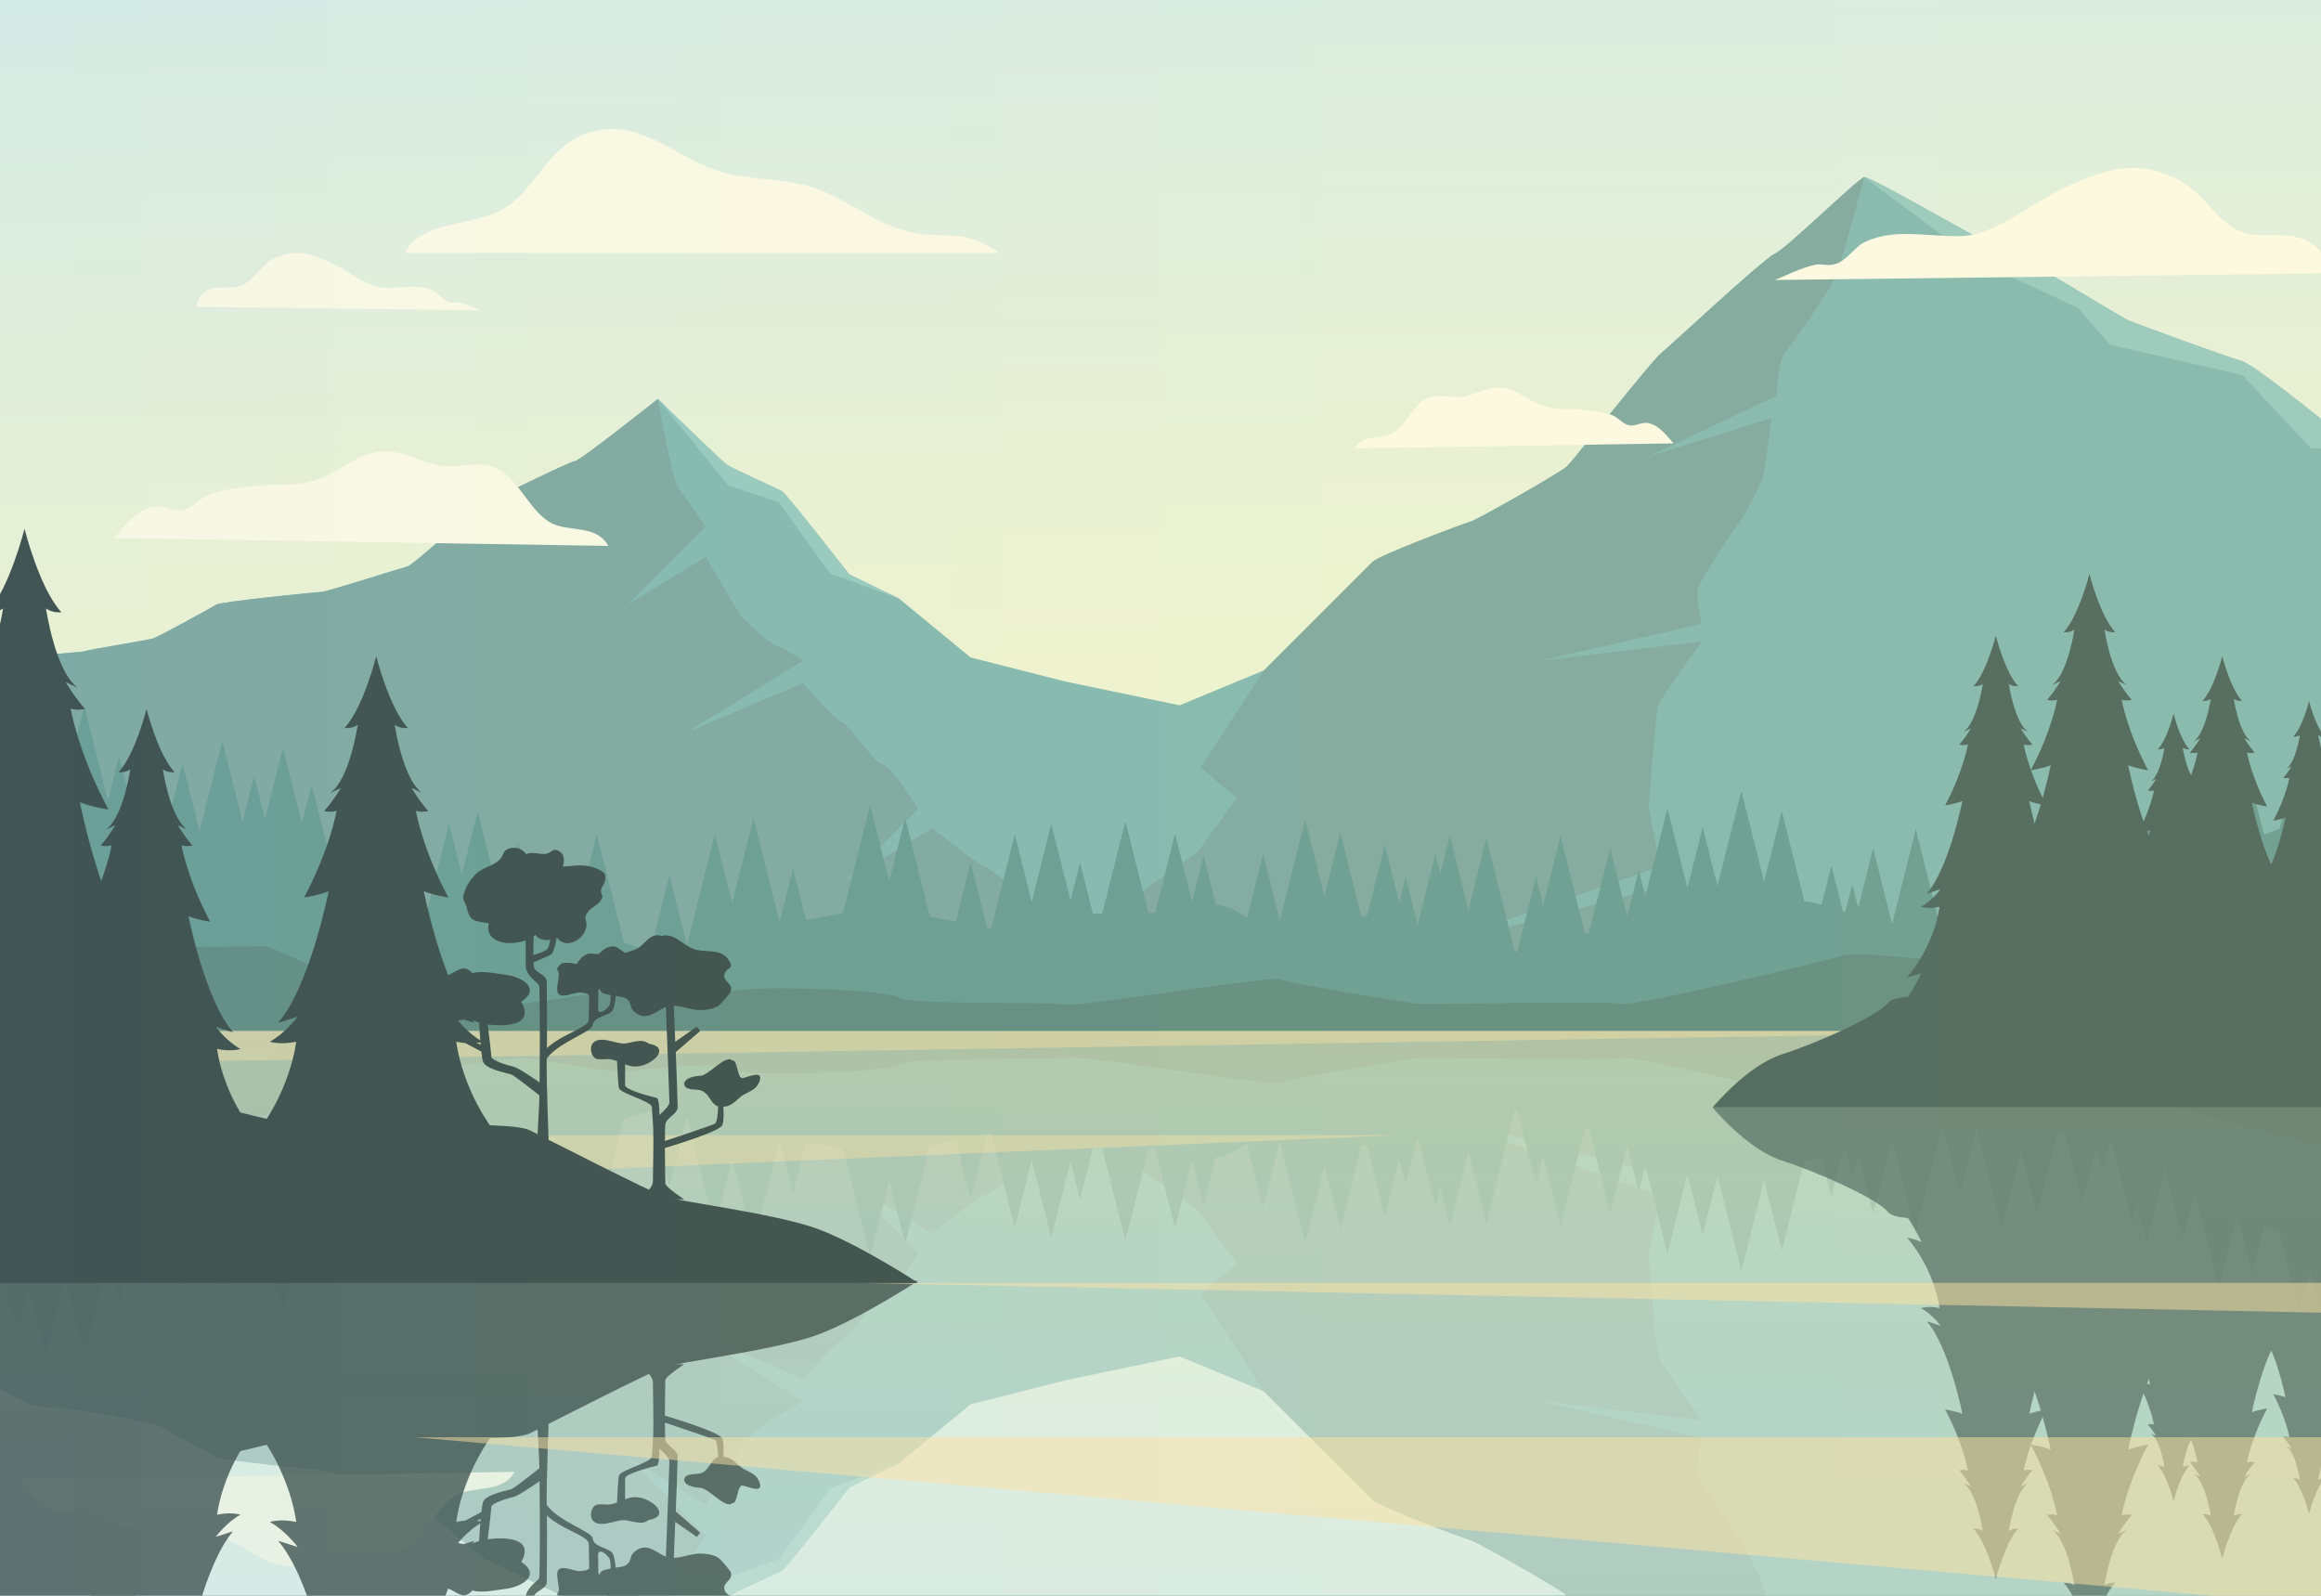 <?xml version="1.0" encoding="UTF-8"?>
<svg xmlns="http://www.w3.org/2000/svg" xmlns:xlink="http://www.w3.org/1999/xlink" version="1.1" viewBox="0 0 1440 990">
  <rect x="0" y="0" width="1440" height="990" fill="#333333" stroke="none"/>
  <defs>
    <style>
      .cls-1, .cls-2, .cls-3, .cls-4, .cls-5, .cls-6, .cls-7, .cls-8, .cls-9, .cls-10, .cls-11, .cls-12, .cls-13, .cls-14 {
        stroke-width: 0px;
      }

      .cls-1, .cls-6 {
        fill: #ffdf98;
        mix-blend-mode: screen;
      }

      .cls-1, .cls-15 {
        opacity: .5;
      }

      .cls-2 {
        fill: #1a2f2f;
      }

      .cls-16 {
        clip-path: url(#clippath);
      }

      .cls-3 {
        fill: none;
      }

      .cls-4 {
        fill: #477971;
      }

      .cls-5 {
        fill: url(#linear-gradient);
      }

      .cls-6 {
        opacity: .4;
      }

      .cls-7 {
        fill: url(#linear-gradient-3);
        mix-blend-mode: soft-light;
        opacity: .2;
      }

      .cls-17 {
        clip-path: url(#clippath-1);
      }

      .cls-18 {
        clip-path: url(#clippath-4);
      }

      .cls-19 {
        clip-path: url(#clippath-3);
      }

      .cls-20 {
        clip-path: url(#clippath-2);
      }

      .cls-21 {
        clip-path: url(#clippath-5);
      }

      .cls-8 {
        fill: #fefae6;
      }

      .cls-22 {
        opacity: .8;
      }

      .cls-23 {
        opacity: .7;
      }

      .cls-9 {
        fill: url(#linear-gradient-2);
      }

      .cls-10 {
        fill: #508c85;
      }

      .cls-11 {
        fill: #87c1b9;
      }

      .cls-24 {
        isolation: isolate;
      }

      .cls-12 {
        fill: #6a9a95;
      }

      .cls-13 {
        fill: #6fada8;
      }

      .cls-14 {
        fill: #2e4c48;
      }
    </style>
    <clipPath id="clippath">
      <rect class="cls-3" width="1440" height="990"/>
    </clipPath>
    <linearGradient id="linear-gradient" x1="720" y1="0" x2="720" y2="990" gradientUnits="userSpaceOnUse">
      <stop offset="0" stop-color="#d5ebe7"/>
      <stop offset=".02" stop-color="#d6ebe5"/>
      <stop offset=".34" stop-color="#eaf1d2"/>
      <stop offset=".66" stop-color="#f6f4c7"/>
      <stop offset=".99" stop-color="#faf6c4"/>
    </linearGradient>
    <linearGradient id="linear-gradient-2" x1="720" y1="990" x2="720" y2="639.65" gradientUnits="userSpaceOnUse">
      <stop offset="0" stop-color="#d5ebe7"/>
      <stop offset=".32" stop-color="#d9ece3"/>
      <stop offset=".65" stop-color="#e5efd7"/>
      <stop offset=".99" stop-color="#f9f5c4"/>
      <stop offset=".99" stop-color="#faf6c4"/>
    </linearGradient>
    <clipPath id="clippath-1">
      <rect class="cls-3" x="-22.5" y="639.65" width="1485" height="350.35"/>
    </clipPath>
    <clipPath id="clippath-2">
      <rect class="cls-3" x="-22.5" y="639.65" width="1485" height="350.35"/>
    </clipPath>
    <clipPath id="clippath-3">
      <rect class="cls-3" x="-22.5" y="639.65" width="1485" height="350.35"/>
    </clipPath>
    <clipPath id="clippath-4">
      <rect class="cls-3" x="-22.5" width="1485" height="990"/>
    </clipPath>
    <clipPath id="clippath-5">
      <rect class="cls-3" x="-22.5" width="1485" height="990"/>
    </clipPath>
    <linearGradient id="linear-gradient-3" x1="-22.5" y1="495" x2="1462.5" y2="495" xlink:href="#linear-gradient"/>
  </defs>
  <g class="cls-24">
    <g id="Calque_1" data-name="Calque 1">
      <g class="cls-16">
        <rect class="cls-5" x="-22.5" width="1485" height="990"/>
        <g>
          <g>
            <g>
              <g>
                <g>
                  <path class="cls-13" d="M1462.5,267.26l-20.79-5.9s-43.56-35.64-51.48-37.62c-7.92-1.98-64.35-22.77-69.3-24.75-4.95-1.98-61.38-37.62-68.31-38.61-6.93-.99-92.07-51.48-96.03-50.49s-48.51,44.55-55.44,47.52-66.33,58.41-71.28,62.37-53.46,65.34-57.42,69.3c-3.96,3.96-56.43,33.66-60.39,34.65s-56.43,20.79-60.39,24.75c-3.96,3.96-67.32,67.32-67.32,67.32l-52.47,21.78-71.28-14.85-58.41-14.85-44.55-36.63-30.69-14.85s-38.61-49.5-41.58-51.48-30.69-13.86-34.65-16.83-42.57-40.59-42.57-40.59c0,0-48.51,38.61-51.48,38.61s-50.49,23.76-55.44,25.74-44.55,38.61-48.51,39.6-50.49,15.84-53.46,15.84-62.37,5.94-65.34,7.92-35.64,19.8-38.61,20.79-39.6,6.93-42.57,7.92-31.68,1.98-36.63,4.95c-3.1,1.86-23.67,12.65-38.61,20.45v560.68h1485V267.26Z"/>
                  <path class="cls-12" d="M301.23,311.85c-4.95,1.98-44.55,38.61-48.51,39.6s-50.49,15.84-53.46,15.84-62.37,5.94-65.34,7.92-35.64,19.8-38.61,20.79-39.6,6.93-42.57,7.92-31.68,1.98-36.63,4.95c-3.1,1.86-23.67,12.65-38.61,20.45v197.35h719.73l-27.72-41.58s-52.47-45.54-58.41-47.52-32.67-23.76-32.67-23.76l-53.46,32.67,44.55-44.55s-15.84-26.73-21.78-27.72-19.8-23.76-24.75-25.74-24.75-24.75-24.75-24.75l-72.27,30.69,72.27-44.55s-9.9-6.93-15.84-8.91c-5.94-1.98-22.77-18.81-22.77-18.81l-21.78-36.63-48.51,29.7,48.51-48.51s-12.87-18.81-16.83-23.76-12.87-55.44-12.87-55.44c0,0-48.51,38.61-51.48,38.61s-50.49,23.76-55.44,25.74Z"/>
                  <path class="cls-11" d="M483.39,311.85l31.68,44.05,42.57,15.35-30.69-14.85s-38.61-49.5-41.58-51.48-30.69-13.86-34.65-16.83-42.57-40.59-42.57-40.59l43.56,53.46,31.68,10.89Z"/>
                  <path class="cls-12" d="M767.52,495s-21.78,29.7-23.76,32.67-141.57,99-141.57,99h392.04l32.67-75.24-144.54,37.62,147.51-51.48-6.93-36.63s3.96-57.42,5.94-63.36,27.23-39.6,27.23-39.6l-100.49,11.88,99.99-22.77s-3.96-17.82-1.98-22.77,18.81-31.68,23.76-37.62c4.95-5.94,15.84-27.72,16.83-32.67s4.95-34.65,4.95-34.65l-76.23,23.76,79.2-37.62s.99-22.77,5.94-27.72,27.72-39.6,30.69-45.54,17.82-62.37,17.82-62.37c-3.96.99-48.51,44.55-55.44,47.52s-66.33,58.41-71.28,62.37-53.46,65.34-57.42,69.3c-3.96,3.96-56.43,33.66-60.39,34.65s-56.43,20.79-60.39,24.75c-3.96,3.96-67.32,67.32-67.32,67.32l-39.6,60.39,22.77,18.81Z"/>
                  <path class="cls-11" d="M1289.25,191.07l19.8,22.77,82.17,18.81,42.57,45.54h28.71v-10.93l-20.79-5.9s-43.56-35.64-51.48-37.62c-7.92-1.98-64.35-22.77-69.3-24.75-4.95-1.98-61.38-37.62-68.31-38.61-6.79-.97-88.57-49.4-95.67-50.48h-.36s69.3,51.47,69.3,51.47l63.36,29.7Z"/>
                </g>
                <g>
                  <path class="cls-10" d="M1462.5,497.27c-29.68,10.25-71.45,24.9-75.24,27.43-5.94,3.96-45.54,34.65-52.47,37.62-6.93,2.97-52.47,14.85-59.4,14.85s-59.4,6.93-67.32,6.93-79.2-24.75-87.12-24.75-33.66-3.96-42.57-2.97-49.5,7.92-55.44,8.91-56.43,19.8-62.37,24.85c-5.94,5.05-46.53-5.05-51.48-6.04-4.95-.99-54.45-15.84-64.35-15.84s-20.79,7.92-26.73,8.91-28.71,0-35.64-2.97c-6.93-2.97-19.8-13.86-28.71-12.87s-36.63,5.94-40.59,4.95c-3.96-.99-41.58.99-46.53.99s-25.74,12.87-32.67,12.87-25.74-6.93-36.63-7.92-41.58-8.91-51.48-8.91-50.49,8.91-63.36,10.89c-12.87,1.98-37.62,3.96-45.54,6.93-7.92,2.97-21.78,9.9-30.69,8.91-8.91-.99-35.64-10.89-43.56-12.87-7.92-1.98-82.17-12.87-94.05-13.86s-22.77-10.89-26.73-13.86c-3.96-2.97-31.68-10.89-39.6-11.88s-44.55-19.8-53.46-19.8-57.42,1.98-63.36,0-14.85-9.9-19.8-11.88-33.66-13.86-45.54-10.89c-7.24,1.81-27.68,1.41-42.57.83v494.17h1485v-492.73Z"/>
                  <polygon class="cls-10" points="352.43 588.64 370.25 517.52 388.08 588.64 352.43 588.64"/>
                  <polygon class="cls-10" points="449.66 578.57 467.49 507.45 485.32 578.57 449.66 578.57"/>
                  <polygon class="cls-10" points="425.64 588.64 443.47 517.52 461.3 588.64 425.64 588.64"/>
                  <polygon class="cls-10" points="260.74 582.16 278.56 511.04 296.39 582.16 260.74 582.16"/>
                  <polygon class="cls-10" points="278.56 574.41 296.39 503.3 314.22 574.41 278.56 574.41"/>
                  <polygon class="cls-10" points="339.47 590.53 352.43 538.85 365.38 590.53 339.47 590.53"/>
                  <polygon class="cls-10" points="402.37 594.69 415.32 543.01 428.28 594.69 402.37 594.69"/>
                  <polygon class="cls-10" points="479.06 590.53 492.02 538.85 504.97 590.53 479.06 590.53"/>
                  <polygon class="cls-10" points="634.42 582.16 652.25 511.04 670.08 582.16 634.42 582.16"/>
                  <polygon class="cls-10" points="680.4 580.58 698.23 509.46 716.06 580.58 680.4 580.58"/>
                  <polygon class="cls-10" points="611.76 588.64 629.59 517.52 647.42 588.64 611.76 588.64"/>
                  <polygon class="cls-10" points="521.98 570.51 539.81 499.39 557.64 570.51 521.98 570.51"/>
                  <polygon class="cls-10" points="543.76 578.57 561.59 507.45 579.42 578.57 543.76 578.57"/>
                  <polygon class="cls-10" points="657.13 586.63 670.08 534.95 683.04 586.63 657.13 586.63"/>
                  <polygon class="cls-10" points="589.23 586.63 602.19 534.95 615.15 586.63 589.23 586.63"/>
                  <polygon class="cls-10" points="733.82 582.47 746.78 530.79 759.73 582.47 733.82 582.47"/>
                  <polygon class="cls-10" points="716.06 568.85 729.02 517.17 741.97 568.85 716.06 568.85"/>
                  <polygon class="cls-10" points="904.36 591.22 922.19 520.1 940.02 591.22 904.36 591.22"/>
                  <polygon class="cls-10" points="950.34 589.65 968.17 518.53 986 589.65 950.34 589.65"/>
                  <polygon class="cls-10" points="1062.54 561.8 1080.37 490.68 1098.2 561.8 1062.54 561.8"/>
                  <polygon class="cls-10" points="1016.72 572.56 1034.55 501.44 1052.38 572.56 1016.72 572.56"/>
                  <polygon class="cls-10" points="1087.62 574.41 1105.45 503.3 1123.28 574.41 1087.62 574.41"/>
                  <polygon class="cls-10" points="1358.88 552.08 1376.71 480.96 1394.54 552.08 1358.88 552.08"/>
                  <polygon class="cls-10" points="1426.69 516.52 1444.52 445.4 1462.35 516.52 1426.69 516.52"/>
                  <polygon class="cls-10" points="1170.78 585.5 1188.61 514.38 1206.44 585.5 1170.78 585.5"/>
                  <polygon class="cls-10" points="881.7 589.65 899.53 518.53 917.36 589.65 881.7 589.65"/>
                  <polygon class="cls-10" points="791.92 579.58 809.75 508.46 827.58 579.58 791.92 579.58"/>
                  <polygon class="cls-10" points="813.7 587.64 831.53 516.52 849.36 587.64 813.7 587.64"/>
                  <polygon class="cls-10" points="940.02 595.7 952.98 544.02 965.93 595.7 940.02 595.7"/>
                  <polygon class="cls-10" points="846.22 575.78 859.17 524.1 872.13 575.78 846.22 575.78"/>
                  <polygon class="cls-10" points="859.17 595.7 872.13 544.02 885.09 595.7 859.17 595.7"/>
                  <polygon class="cls-10" points="877.58 581.5 890.54 529.82 903.49 581.5 877.58 581.5"/>
                  <polygon class="cls-10" points="770.73 581.5 783.69 529.82 796.65 581.5 770.73 581.5"/>
                  <polygon class="cls-10" points="1336.66 581.37 1354.49 510.25 1372.32 581.37 1336.66 581.37"/>
                  <polygon class="cls-10" points="1314 579.79 1331.83 508.68 1349.66 579.79 1314 579.79"/>
                  <polygon class="cls-10" points="1224.22 588.29 1242.05 517.17 1259.88 588.29 1224.22 588.29"/>
                  <polygon class="cls-10" points="1246 596.35 1263.83 525.23 1281.66 596.35 1246 596.35"/>
                  <polygon class="cls-10" points="1278.52 584.49 1291.47 532.81 1304.43 584.49 1278.52 584.49"/>
                  <polygon class="cls-10" points="1291.47 604.41 1304.43 552.73 1317.39 604.41 1291.47 604.41"/>
                  <polygon class="cls-10" points="1384.29 540.22 1397.25 488.54 1410.2 540.22 1384.29 540.22"/>
                  <polygon class="cls-10" points="1413.74 516.52 1426.69 464.84 1439.65 516.52 1413.74 516.52"/>
                  <polygon class="cls-10" points="1309.88 571.65 1322.84 519.97 1335.79 571.65 1309.88 571.65"/>
                  <polygon class="cls-10" points="1203.03 590.22 1215.99 538.54 1228.95 590.22 1203.03 590.22"/>
                  <polygon class="cls-10" points="1003.76 591.54 1016.72 539.86 1029.67 591.54 1003.76 591.54"/>
                  <polygon class="cls-10" points="1123.28 588.68 1136.23 537 1149.19 588.68 1123.28 588.68"/>
                  <polygon class="cls-10" points="1136.23 600.25 1149.19 548.57 1162.14 600.25 1136.23 600.25"/>
                  <polygon class="cls-10" points="1149.19 577.92 1162.14 526.24 1175.1 577.92 1149.19 577.92"/>
                  <polygon class="cls-10" points="986 577.92 998.96 526.24 1011.91 577.92 986 577.92"/>
                  <polygon class="cls-10" points="1043.42 564.69 1056.38 513.02 1069.33 564.69 1043.42 564.69"/>
                  <polygon class="cls-10" points="308.62 573.99 321.57 522.31 334.53 573.99 308.62 573.99"/>
                  <polygon class="cls-10" points="120.12 530.56 137.95 459.44 155.78 530.56 120.12 530.56"/>
                  <polygon class="cls-10" points="175.51 557.87 193.34 486.75 211.17 557.87 175.51 557.87"/>
                  <polygon class="cls-10" points="157.68 534.95 175.51 463.83 193.34 534.95 157.68 534.95"/>
                  <polygon class="cls-10" points="-7.22 522.31 10.61 451.19 28.43 522.31 -7.22 522.31"/>
                  <polygon class="cls-10" points="34.5 509.11 52.33 437.99 70.16 509.11 34.5 509.11"/>
                  <polygon class="cls-10" points="10.61 509.11 28.43 437.99 46.26 509.11 10.61 509.11"/>
                  <polygon class="cls-10" points="100.31 525.23 113.26 473.55 126.22 525.23 100.31 525.23"/>
                  <polygon class="cls-10" points="144.73 532.87 157.68 481.19 170.64 532.87 144.73 532.87"/>
                  <polygon class="cls-10" points="211.1 558.71 224.06 507.03 237.01 558.71 211.1 558.71"/>
                  <polygon class="cls-10" points="60.9 520.84 73.86 469.16 86.82 520.84 60.9 520.84"/>
                </g>
                <path class="cls-4" d="M-22.5,569.81s103.1,16.05,117.55,17.15c14.45,1.1,63.29.22,68.57,0,5.28-.22,46.14,20.73,46.14,20.73,0,0,108.3,15.51,113.58,15.1,5.28-.41,61.24-8.82,61.24-8.82,0,0,61.89,7.79,66.8,2.14,4.91-5.65,100.32-2.28,106.26,2.66,5.94,4.94,91.31,2.6,102.89,4.38,11.58,1.78,127.45-18.27,134.05-15.46,6.6,2.82,77.16,13.92,83.36,14.91,6.2.99,122.29-2.07,128.14.19,5.85,2.26,124.96-26.28,136.98-29.85,12.02-3.57,74.98,5.85,87.77,3.92,12.79-1.93,98.12,3.68,106.69-.81,8.57-4.49,124.98-33.19,124.98-33.19v427.16H-22.5v-420.19Z"/>
              </g>
              <g>
                <path class="cls-8" d="M1038.32,275.07c-4.35-4.96-8.71-10.77-14.66-12.32-4.26-1.59-9.25,1.92-12.65,1.15-4.24-.74-6.88-4.9-11.14-6.49-7.66-2.35-15.28-3.01-23.75-3.65-9.29.23-16.07-.45-22.9-3.67-8.55-4.02-12.89-8.98-22.2-9.6-8.47-.64-15.94,4.61-23.52,5.64-9.27,1.07-16.13-2.99-24.45,2.29-7.48,5.25-11.43,16.33-19.77,20.76-7.52,3.56-17.73.43-22.6,9l197.65-3.12Z"/>
                <path class="cls-8" d="M70.67,333.82c6.74-7.7,13.52-16.72,22.76-19.12,6.62-2.46,14.35,2.97,19.63,1.79,6.59-1.15,10.68-7.61,17.29-10.07,11.89-3.64,23.72-4.67,36.86-5.66,14.42.35,24.94-.7,35.55-5.69,13.27-6.23,20.01-13.94,34.46-14.9,13.14-.99,24.74,7.16,36.51,8.76,14.39,1.66,25.03-4.64,37.95,3.55,11.6,8.15,17.74,25.35,30.69,32.22,11.67,5.53,27.52.67,35.07,13.97l-306.77-4.85Z"/>
                <path class="cls-8" d="M619.51,156.9c-18.14-13.66-30.12-10-48.56-11.78-22.37-3.2-36.59-15.44-57.47-25.21-22.17-11.12-50.01-6.53-70.93-14.98-23.55-8.51-44.17-28.83-70.7-24.22-31.84,5.8-36.52,34.74-59.32,48.69-18.77,11.41-50.34,6.66-61.43,27.51l368.4-.02Z"/>
                <path class="cls-8" d="M1445.22,169.52c-4.98-23.74-22.95-24.23-40.95-23.59-26.99.39-29.78-21.04-51.91-34-25.5-13.06-43.62-7.93-67.52,2.67-22.74,9.5-45.81,31.36-68.31,31.87-21.37.55-43.68-5.68-61.96,5.07-4.58,3.25-9.26,9.87-14.94,11.96-5.68,2.09-8.99-.24-13.51.76-9.05,2-17.03,6.28-24.99,9.44l344.07-4.17Z"/>
                <path class="cls-8" d="M121.66,190.39c2.55-12.16,11.75-12.41,20.97-12.08,13.82.2,15.25-10.77,26.58-17.41,13.06-6.69,22.34-4.06,34.57,1.37,11.64,4.87,23.46,16.06,34.98,16.32,10.94.28,22.37-2.91,31.73,2.59,2.35,1.66,4.74,5.05,7.65,6.12,2.91,1.07,4.6-.12,6.92.39,4.63,1.03,8.72,3.22,12.79,4.83l-176.19-2.13Z"/>
              </g>
            </g>
            <g>
              <g>
                <rect class="cls-9" x="-22.5" y="639.65" width="1485" height="350.35"/>
                <g class="cls-15">
                  <g class="cls-17">
                    <g>
                      <g>
                        <g>
                          <path class="cls-13" d="M1462.5,1011.86l-20.79,5.9s-43.56,35.64-51.48,37.62c-7.92,1.98-64.35,22.77-69.3,24.75s-61.38,37.62-68.31,38.61c-6.93.99-92.07,51.48-96.03,50.49-3.96-.99-48.51-44.55-55.44-47.52-6.93-2.97-66.33-58.41-71.28-62.37-4.95-3.96-53.46-65.34-57.42-69.3s-56.43-33.66-60.39-34.65-56.43-20.79-60.39-24.75c-3.96-3.96-67.32-67.32-67.32-67.32l-52.47-21.78-71.28,14.85-58.41,14.85-44.55,36.63-30.69,14.85s-38.61,49.5-41.58,51.48c-2.97,1.98-30.69,13.86-34.65,16.83-3.96,2.97-42.57,40.59-42.57,40.59,0,0-48.51-38.61-51.48-38.61s-50.49-23.76-55.44-25.74c-4.95-1.98-44.55-38.61-48.51-39.6-3.96-.99-50.49-15.84-53.46-15.84s-62.37-5.94-65.34-7.92c-2.97-1.98-35.64-19.8-38.61-20.79s-39.6-6.93-42.57-7.92-31.68-1.98-36.63-4.95c-3.1-1.86-23.67-12.65-38.61-20.45V289.12h1485v722.74Z"/>
                          <path class="cls-12" d="M301.23,967.27c-4.95-1.98-44.55-38.61-48.51-39.6-3.96-.99-50.49-15.84-53.46-15.84s-62.37-5.94-65.34-7.92c-2.97-1.98-35.64-19.8-38.61-20.79s-39.6-6.93-42.57-7.92-31.68-1.98-36.63-4.95c-3.1-1.86-23.67-12.65-38.61-20.45v-197.35h719.73l-27.72,41.58s-52.47,45.54-58.41,47.52-32.67,23.76-32.67,23.76l-53.46-32.67,44.55,44.55s-15.84,26.73-21.78,27.72c-5.94.99-19.8,23.76-24.75,25.74-4.95,1.98-24.75,24.75-24.75,24.75l-72.27-30.69,72.27,44.55s-9.9,6.93-15.84,8.91c-5.94,1.98-22.77,18.81-22.77,18.81l-21.78,36.63-48.51-29.7,48.51,48.51s-12.87,18.81-16.83,23.76-12.87,55.44-12.87,55.44c0,0-48.51-38.61-51.48-38.61s-50.49-23.76-55.44-25.74Z"/>
                          <path class="cls-11" d="M483.39,967.27l31.68-44.06,42.57-15.34-30.69,14.85s-38.61,49.5-41.58,51.48c-2.97,1.98-30.69,13.86-34.65,16.83-3.96,2.97-42.57,40.59-42.57,40.59l43.56-53.46,31.68-10.89Z"/>
                          <path class="cls-12" d="M767.52,784.12s-21.78-29.7-23.76-32.67-141.57-99-141.57-99h392.04l32.67,75.24-144.54-37.62,147.51,51.48-6.93,36.63s3.96,57.42,5.94,63.36c1.98,5.94,27.23,39.6,27.23,39.6l-100.49-11.88,99.99,22.77s-3.96,17.82-1.98,22.77c1.98,4.95,18.81,31.68,23.76,37.62s15.84,27.72,16.83,32.67,4.95,34.65,4.95,34.65l-76.23-23.76,79.2,37.62s.99,22.77,5.94,27.72c4.95,4.95,27.72,39.6,30.69,45.54s17.82,62.37,17.82,62.37c-3.96-.99-48.51-44.55-55.44-47.52-6.93-2.97-66.33-58.41-71.28-62.37-4.95-3.96-53.46-65.34-57.42-69.3s-56.43-33.66-60.39-34.65-56.43-20.79-60.39-24.75c-3.96-3.96-67.32-67.32-67.32-67.32l-39.6-60.39,22.77-18.81Z"/>
                          <path class="cls-11" d="M1289.25,1088.05l19.8-22.77,82.17-18.81,42.57-45.54h28.71v10.93l-20.79,5.9s-43.56,35.64-51.48,37.62c-7.92,1.98-64.35,22.77-69.3,24.75s-61.38,37.62-68.31,38.61c-6.79.97-88.57,49.4-95.67,50.48h-.36s69.3-51.47,69.3-51.47l63.36-29.7Z"/>
                        </g>
                        <g>
                          <path class="cls-10" d="M1462.5,781.85c-29.68-10.25-71.45-24.9-75.24-27.43-5.94-3.96-45.54-34.65-52.47-37.62-6.93-2.97-52.47-14.85-59.4-14.85s-59.4-6.93-67.32-6.93-79.2,24.75-87.12,24.75-33.66,3.96-42.57,2.97c-8.91-.99-49.5-7.92-55.44-8.91-5.94-.99-56.43-19.8-62.37-24.85-5.94-5.05-46.53,5.05-51.48,6.04s-54.45,15.84-64.35,15.84-20.79-7.92-26.73-8.91c-5.94-.99-28.71,0-35.64,2.97-6.93,2.97-19.8,13.86-28.71,12.87-8.91-.99-36.63-5.94-40.59-4.95-3.96.99-41.58-.99-46.53-.99s-25.74-12.87-32.67-12.87-25.74,6.93-36.63,7.92-41.58,8.91-51.48,8.91-50.49-8.91-63.36-10.89c-12.87-1.98-37.62-3.96-45.54-6.93-7.92-2.97-21.78-9.9-30.69-8.91-8.91.99-35.64,10.89-43.56,12.87-7.92,1.98-82.17,12.87-94.05,13.86s-22.77,10.89-26.73,13.86c-3.96,2.97-31.68,10.89-39.6,11.88-7.92.99-44.55,19.8-53.46,19.8s-57.42-1.98-63.36,0-14.85,9.9-19.8,11.88c-4.95,1.98-33.66,13.86-45.54,10.89-7.24-1.81-27.68-1.41-42.57-.83v-494.17h1485v492.73Z"/>
                          <polygon class="cls-10" points="352.43 690.48 370.25 761.6 388.08 690.48 352.43 690.48"/>
                          <polygon class="cls-10" points="449.66 700.55 467.49 771.67 485.32 700.55 449.66 700.55"/>
                          <polygon class="cls-10" points="425.64 690.48 443.47 761.6 461.3 690.48 425.64 690.48"/>
                          <polygon class="cls-10" points="260.74 696.96 278.56 768.08 296.39 696.96 260.74 696.96"/>
                          <polygon class="cls-10" points="278.56 704.71 296.39 775.82 314.22 704.71 278.56 704.71"/>
                          <polygon class="cls-10" points="339.47 688.59 352.43 740.26 365.38 688.59 339.47 688.59"/>
                          <polygon class="cls-10" points="402.37 684.43 415.32 736.11 428.28 684.43 402.37 684.43"/>
                          <polygon class="cls-10" points="479.06 688.59 492.02 740.26 504.97 688.59 479.06 688.59"/>
                          <polygon class="cls-10" points="634.42 696.96 652.25 768.08 670.08 696.96 634.42 696.96"/>
                          <polygon class="cls-10" points="680.4 698.54 698.23 769.66 716.06 698.54 680.4 698.54"/>
                          <polygon class="cls-10" points="611.76 690.48 629.59 761.6 647.42 690.48 611.76 690.48"/>
                          <polygon class="cls-10" points="521.98 708.61 539.81 779.73 557.64 708.61 521.98 708.61"/>
                          <polygon class="cls-10" points="543.76 700.55 561.59 771.67 579.42 700.55 543.76 700.55"/>
                          <polygon class="cls-10" points="657.13 692.49 670.08 744.17 683.04 692.49 657.13 692.49"/>
                          <polygon class="cls-10" points="589.23 692.49 602.19 744.17 615.15 692.49 589.23 692.49"/>
                          <polygon class="cls-10" points="733.82 696.65 746.78 748.33 759.73 696.65 733.82 696.65"/>
                          <polygon class="cls-10" points="716.06 710.27 729.02 761.95 741.97 710.27 716.06 710.27"/>
                          <polygon class="cls-10" points="904.36 687.9 922.19 759.02 940.02 687.9 904.36 687.9"/>
                          <polygon class="cls-10" points="950.34 689.47 968.17 760.59 986 689.47 950.34 689.47"/>
                          <polygon class="cls-10" points="1062.54 717.32 1080.37 788.44 1098.2 717.32 1062.54 717.32"/>
                          <polygon class="cls-10" points="1016.72 706.56 1034.55 777.68 1052.38 706.56 1016.72 706.56"/>
                          <polygon class="cls-10" points="1087.62 704.71 1105.45 775.82 1123.28 704.71 1087.62 704.71"/>
                          <polygon class="cls-10" points="1358.88 727.04 1376.71 798.16 1394.54 727.04 1358.88 727.04"/>
                          <polygon class="cls-10" points="1426.69 762.6 1444.52 833.72 1462.35 762.6 1426.69 762.6"/>
                          <polygon class="cls-10" points="1170.78 693.62 1188.61 764.74 1206.44 693.62 1170.78 693.62"/>
                          <polygon class="cls-10" points="881.7 689.47 899.53 760.59 917.36 689.47 881.7 689.47"/>
                          <polygon class="cls-10" points="791.92 699.54 809.75 770.66 827.58 699.54 791.92 699.54"/>
                          <polygon class="cls-10" points="813.7 691.48 831.53 762.6 849.36 691.48 813.7 691.48"/>
                          <polygon class="cls-10" points="940.02 683.42 952.98 735.1 965.93 683.42 940.02 683.42"/>
                          <polygon class="cls-10" points="846.22 703.34 859.17 755.02 872.13 703.34 846.22 703.34"/>
                          <polygon class="cls-10" points="859.17 683.42 872.13 735.1 885.09 683.42 859.17 683.42"/>
                          <polygon class="cls-10" points="877.58 697.62 890.54 749.3 903.49 697.62 877.58 697.62"/>
                          <polygon class="cls-10" points="770.73 697.62 783.69 749.3 796.65 697.62 770.73 697.62"/>
                          <polygon class="cls-10" points="1336.66 697.75 1354.49 768.87 1372.32 697.75 1336.66 697.75"/>
                          <polygon class="cls-10" points="1314 699.33 1331.83 770.44 1349.66 699.33 1314 699.33"/>
                          <polygon class="cls-10" points="1224.22 690.83 1242.05 761.95 1259.88 690.83 1224.22 690.83"/>
                          <polygon class="cls-10" points="1246 682.77 1263.83 753.89 1281.66 682.77 1246 682.77"/>
                          <polygon class="cls-10" points="1278.52 694.63 1291.47 746.31 1304.43 694.63 1278.52 694.63"/>
                          <polygon class="cls-10" points="1291.47 674.71 1304.43 726.39 1317.39 674.71 1291.47 674.71"/>
                          <polygon class="cls-10" points="1384.29 738.9 1397.25 790.58 1410.2 738.9 1384.29 738.9"/>
                          <polygon class="cls-10" points="1413.74 762.6 1426.69 814.28 1439.65 762.6 1413.74 762.6"/>
                          <polygon class="cls-10" points="1309.88 707.47 1322.84 759.15 1335.79 707.47 1309.88 707.47"/>
                          <polygon class="cls-10" points="1203.03 688.9 1215.99 740.58 1228.95 688.9 1203.03 688.9"/>
                          <polygon class="cls-10" points="1003.76 687.58 1016.72 739.26 1029.67 687.58 1003.76 687.58"/>
                          <polygon class="cls-10" points="1123.28 690.44 1136.23 742.12 1149.19 690.44 1123.28 690.44"/>
                          <polygon class="cls-10" points="1136.23 678.87 1149.19 730.55 1162.14 678.87 1136.23 678.87"/>
                          <polygon class="cls-10" points="1149.19 701.2 1162.14 752.88 1175.1 701.2 1149.19 701.2"/>
                          <polygon class="cls-10" points="986 701.2 998.96 752.88 1011.91 701.2 986 701.2"/>
                          <polygon class="cls-10" points="1043.42 714.43 1056.38 766.1 1069.33 714.43 1043.42 714.43"/>
                          <polygon class="cls-10" points="308.62 705.13 321.57 756.81 334.53 705.13 308.62 705.13"/>
                          <polygon class="cls-10" points="120.12 748.56 137.95 819.68 155.78 748.56 120.12 748.56"/>
                          <polygon class="cls-10" points="175.51 721.25 193.34 792.37 211.17 721.25 175.51 721.25"/>
                          <polygon class="cls-10" points="157.68 744.17 175.51 815.29 193.34 744.17 157.68 744.17"/>
                          <polygon class="cls-10" points="-7.22 756.81 10.61 827.93 28.43 756.81 -7.22 756.81"/>
                          <polygon class="cls-10" points="34.5 770.01 52.33 841.13 70.16 770.01 34.5 770.01"/>
                          <polygon class="cls-10" points="10.61 770.01 28.43 841.13 46.26 770.01 10.61 770.01"/>
                          <polygon class="cls-10" points="100.31 753.89 113.26 805.57 126.22 753.89 100.31 753.89"/>
                          <polygon class="cls-10" points="144.73 746.25 157.68 797.93 170.64 746.25 144.73 746.25"/>
                          <polygon class="cls-10" points="211.1 720.41 224.06 772.09 237.01 720.41 211.1 720.41"/>
                          <polygon class="cls-10" points="60.9 758.28 73.86 809.96 86.82 758.28 60.9 758.28"/>
                        </g>
                        <path class="cls-4" d="M-22.5,709.31s103.1-16.05,117.55-17.15,63.29-.22,68.57,0c5.28.22,46.14-20.73,46.14-20.73,0,0,108.3-15.51,113.58-15.1,5.28.41,61.24,8.82,61.24,8.82,0,0,61.89-7.79,66.8-2.14,4.91,5.65,100.32,2.28,106.26-2.66s91.31-2.6,102.89-4.38c11.58-1.78,127.45,18.27,134.05,15.46,6.6-2.82,77.16-13.92,83.36-14.91,6.2-.99,122.29,2.07,128.14-.19,5.85-2.26,124.96,26.28,136.98,29.85,12.02,3.57,74.98-5.85,87.77-3.92,12.79,1.93,98.12-3.68,106.69.81,8.57,4.49,124.98,33.19,124.98,33.19v-427.16H-22.5v420.19Z"/>
                      </g>
                      <g>
                        <path class="cls-8" d="M1038.32,1004.05c-4.35,4.96-8.71,10.77-14.66,12.32-4.26,1.59-9.25-1.92-12.65-1.15-4.24.74-6.88,4.9-11.14,6.49-7.66,2.35-15.28,3.01-23.75,3.65-9.29-.23-16.07.45-22.9,3.67-8.55,4.02-12.89,8.98-22.2,9.6-8.47.64-15.94-4.61-23.52-5.64-9.27-1.07-16.13,2.99-24.45-2.29-7.48-5.25-11.43-16.33-19.77-20.76-7.52-3.56-17.73-.43-22.6-9l197.65,3.12Z"/>
                        <path class="cls-8" d="M12.45,917.98c6.74,7.7,13.52,16.72,22.76,19.12,6.62,2.46,14.35-2.97,19.63-1.79,6.59,1.15,10.68,7.61,17.29,10.07,11.89,3.64,23.72,4.67,36.86,5.66,14.42-.35,24.94.7,35.55,5.69,13.27,6.23,20.01,13.94,34.46,14.9,13.14.99,24.74-7.16,36.51-8.76,14.39-1.66,25.03,4.64,37.95-3.55,11.6-8.15,17.74-25.35,30.69-32.22,11.67-5.53,27.52-.67,35.07-13.97l-306.77,4.85Z"/>
                        <path class="cls-8" d="M619.51,1122.22c-18.14,13.66-30.12,10-48.56,11.78-22.37,3.2-36.59,15.44-57.47,25.21-22.17,11.12-50.01,6.53-70.93,14.98-23.55,8.51-44.17,28.83-70.7,24.22-31.84-5.8-36.52-34.74-59.32-48.69-18.77-11.41-50.34-6.66-61.43-27.51l368.4.02Z"/>
                        <path class="cls-8" d="M1444.93,1098.76c-5.85,27.89-26.96,28.46-48.11,27.71-31.7-.46-34.98,24.72-60.98,39.95-29.96,15.34-51.25,9.31-79.31-3.13-26.71-11.16-53.82-36.84-80.24-37.44-25.11-.64-51.32,6.67-72.79-5.95-5.39-3.82-10.88-11.59-17.55-14.05-6.67-2.46-10.56.29-15.87-.89-10.63-2.35-20.01-7.38-29.35-11.09l404.2,4.9Z"/>
                        <path class="cls-8" d="M121.66,1088.73c2.55,12.16,11.75,12.41,20.97,12.08,13.82-.2,15.25,10.77,26.58,17.41,13.06,6.69,22.34,4.06,34.57-1.37,11.64-4.87,23.46-16.06,34.98-16.32,10.94-.28,22.37,2.91,31.73-2.59,2.35-1.66,4.74-5.05,7.65-6.12,2.91-1.07,4.6.12,6.92-.39,4.63-1.03,8.72-3.22,12.79-4.83l-176.19,2.13Z"/>
                      </g>
                    </g>
                  </g>
                </g>
                <g class="cls-23">
                  <g class="cls-20">
                    <g>
                      <path class="cls-14" d="M1062.54,687.06s21.32,26.07,43.16,33,59.08,23.66,65.72,31.92c6.64,8.26,57.09,1.18,71.7,0,14.62-1.18,53.79,19.37,62.75,21.39,8.96,2.02,53.27,20.61,68.3,18.49,15.03-2.11,90.72,6.27,90.72,6.27v-111.08h-402.36Z"/>
                      <path class="cls-14" d="M1419.62,781.64c4.96-2.04,7.88-2.34,7.88-2.34-15.77,18.69-17.81,38.67-17.81,38.67,6.13-1.33,10.22,0,10.22,0-6.13,3.34-10.8,9.7-10.8,9.7,4.91-1.64,7.56-2.38,7.56-2.38-12.29,14.17-19.53,50.86-19.53,50.86,3.8-1.55,9.49-2.39,9.49-2.39-10.18,19.16-12.54,33.54-12.54,33.54,1.91-.78,4.77-.15,4.77-.15-3.86,4.48-6.46,8.98-6.46,8.98l4.16-1.97c-7.59,5.26-10.66,26.39-10.66,26.39,2.18-1.6,5.11-1.25,5.11-1.25-7.3,7.88-12.26,27.74-12.26,27.74,0,0-4.96-19.86-12.26-27.74,0,0,2.94-.36,5.11,1.25,0,0-3.07-21.14-10.66-26.39l4.16,1.97s-2.6-4.5-6.46-8.98c0,0,2.86-.64,4.77.15,0,0-2.36-14.38-12.54-33.54,0,0,5.69.85,9.49,2.39,0,0-7.24-36.69-19.54-50.86,0,0,2.66.74,7.56,2.38,0,0-4.67-6.36-10.8-9.7,0,0,4.09-1.33,10.22,0,0,0-2.04-19.98-17.81-38.67,0,0,2.92.29,7.88,2.34,0,0-4.67-10.36-12.26-19.78h106.28c-7.59,9.42-12.26,19.78-12.26,19.78Z"/>
                      <path class="cls-14" d="M1381.06,783.84c3.95-1.63,6.27-1.86,6.27-1.86-12.54,14.86-14.17,30.76-14.17,30.76,4.88-1.06,8.13,0,8.13,0-4.88,2.66-8.59,7.72-8.59,7.72,3.9-1.31,6.02-1.89,6.02-1.89-9.78,11.27-15.54,40.45-15.54,40.45,3.02-1.23,7.55-1.9,7.55-1.9-8.1,15.24-9.98,26.68-9.98,26.68,1.52-.62,3.79-.12,3.79-.12-3.07,3.56-5.14,7.14-5.14,7.14l3.31-1.57c-6.04,4.18-8.48,20.99-8.48,20.99,1.73-1.28,4.07-.99,4.07-.99-5.81,6.27-9.75,22.06-9.75,22.06,0,0-3.95-15.79-9.75-22.06,0,0,2.34-.28,4.07.99,0,0-2.44-16.81-8.48-20.99l3.31,1.57s-2.07-3.58-5.14-7.14c0,0,2.27-.51,3.79.12,0,0-1.88-11.44-9.98-26.68,0,0,4.53.67,7.55,1.9,0,0-5.76-29.18-15.54-40.45,0,0,2.11.59,6.02,1.89,0,0-3.72-5.06-8.59-7.72,0,0,3.25-1.06,8.13,0,0,0-1.63-15.9-14.17-30.76,0,0,2.32.23,6.27,1.86,0,0-3.72-8.24-9.75-15.73h84.54c-6.04,7.49-9.75,15.73-9.75,15.73Z"/>
                      <path class="cls-14" d="M1465.11,791.7c3.95-1.63,6.27-1.86,6.27-1.86-12.54,14.86-14.17,30.76-14.17,30.76,4.88-1.06,8.13,0,8.13,0-4.88,2.66-8.59,7.72-8.59,7.72,3.9-1.31,6.02-1.89,6.02-1.89-9.78,11.27-15.54,40.45-15.54,40.45,3.02-1.23,7.55-1.9,7.55-1.9-8.1,15.24-9.98,26.68-9.98,26.68,1.52-.62,3.79-.12,3.79-.12-3.07,3.56-5.14,7.14-5.14,7.14l3.31-1.57c-6.04,4.18-8.48,20.99-8.48,20.99,1.73-1.28,4.07-.99,4.07-.99-5.81,6.27-9.75,22.06-9.75,22.06,0,0-3.95-15.79-9.75-22.06,0,0,2.34-.28,4.07.99,0,0-2.44-16.81-8.48-20.99l3.31,1.57s-2.07-3.58-5.14-7.14c0,0,2.27-.51,3.79.12,0,0-1.88-11.44-9.98-26.68,0,0,4.53.67,7.55,1.9,0,0-5.76-29.18-15.54-40.45,0,0,2.11.59,6.02,1.89,0,0-3.72-5.06-8.59-7.72,0,0,3.25-1.06,8.13,0,0,0-1.63-15.9-14.17-30.76,0,0,2.32.23,6.27,1.86,0,0-3.72-8.24-9.75-15.73h84.54c-6.04,7.49-9.75,15.73-9.75,15.73Z"/>
                      <path class="cls-14" d="M1284.37,770.51c5.6-2.31,8.9-2.64,8.9-2.64-17.79,21.09-20.1,43.64-20.1,43.64,6.92-1.5,11.53,0,11.53,0-6.92,3.77-12.19,10.95-12.19,10.95,5.54-1.85,8.53-2.69,8.53-2.69-13.87,15.99-22.04,57.39-22.04,57.39,4.28-1.75,10.71-2.7,10.71-2.7-11.49,21.62-14.15,37.85-14.15,37.85,2.16-.89,5.38-.17,5.38-.17-4.36,5.05-7.29,10.13-7.29,10.13l4.7-2.22c-8.57,5.93-12.03,29.78-12.03,29.78,2.46-1.81,5.77-1.41,5.77-1.41-8.24,8.9-13.84,31.3-13.84,31.3,0,0-5.6-22.4-13.84-31.3,0,0,3.31-.4,5.77,1.41,0,0-3.46-23.85-12.03-29.78l4.7,2.22s-2.93-5.08-7.29-10.13c0,0,3.22-.72,5.38.17,0,0-2.66-16.23-14.15-37.85,0,0,6.43.96,10.71,2.7,0,0-8.17-41.4-22.04-57.39,0,0,3,.83,8.53,2.69,0,0-5.27-7.18-12.19-10.95,0,0,4.61-1.5,11.53,0,0,0-2.31-22.55-20.1-43.64,0,0,3.29.33,8.9,2.64,0,0-5.27-11.7-13.84-22.32h119.93c-8.57,10.63-13.84,22.32-13.84,22.32Z"/>
                      <path class="cls-14" d="M1349.72,775.9c6.48-2.67,10.3-3.05,10.3-3.05-20.6,24.41-23.27,50.52-23.27,50.52,8.01-1.74,13.35,0,13.35,0-8.01,4.36-14.11,12.68-14.11,12.68,6.41-2.14,9.88-3.11,9.88-3.11-16.06,18.51-25.52,66.44-25.52,66.44,4.96-2.02,12.4-3.13,12.4-3.13-13.3,25.03-16.39,43.82-16.39,43.82,2.5-1.02,6.23-.19,6.23-.19-5.04,5.85-8.44,11.73-8.44,11.73l5.44-2.57c-9.92,6.87-13.93,34.48-13.93,34.48,2.84-2.1,6.68-1.63,6.68-1.63-9.54,10.3-16.02,36.24-16.02,36.24,0,0-6.48-25.94-16.02-36.24,0,0,3.84-.47,6.68,1.63,0,0-4.01-27.61-13.93-34.48l5.44,2.57s-3.39-5.88-8.44-11.73c0,0,3.73-.83,6.23.19,0,0-3.08-18.79-16.39-43.82,0,0,7.44,1.11,12.4,3.13,0,0-9.46-47.93-25.52-66.44,0,0,3.47.97,9.88,3.11,0,0-6.1-8.31-14.11-12.68,0,0,5.34-1.74,13.35,0,0,0-2.67-26.11-23.27-50.52,0,0,3.81.38,10.3,3.05,0,0-6.1-13.54-16.02-25.84h138.84c-9.92,12.3-16.02,25.84-16.02,25.84Z"/>
                    </g>
                  </g>
                </g>
                <g class="cls-22">
                  <g class="cls-19">
                    <g>
                      <path class="cls-2" d="M-60.69,794.6h630.28s-39.03,25.6-65.05,34.41c-26.02,8.82-83.71,16.16-92.33,19.1-8.62,2.94-68.86,33.79-83.55,41.14-14.69,7.35-120.41,0-129.26,0s-61.58,14.69-81.5,17.63c-19.91,2.94-86.94-2.94-95.3,0-8.36,2.94-83.29,38.2-83.29,38.2v-150.48Z"/>
                      <path class="cls-2" d="M91.5,916.29c9.27-3.82,14.72-4.36,14.72-4.36-29.43,34.88-33.25,72.19-33.25,72.19,11.45-2.49,19.08,0,19.08,0-11.45,6.24-20.17,18.12-20.17,18.12,9.16-3.06,14.12-4.44,14.12-4.44-22.94,26.45-36.47,94.94-36.47,94.94,7.09-2.89,17.71-4.47,17.71-4.47-19.01,35.77-23.41,62.61-23.41,62.61,3.57-1.46,8.9-.27,8.9-.27-7.21,8.36-12.06,16.76-12.06,16.76l7.77-3.68c-14.17,9.81-19.9,49.27-19.9,49.27,4.07-3,9.55-2.33,9.55-2.33-13.63,14.72-22.89,51.78-22.89,51.78,0,0-9.27-37.06-22.89-51.78,0,0,5.48-.67,9.55,2.33,0,0-5.73-39.46-19.9-49.27l7.77,3.68s-4.85-8.4-12.06-16.76c0,0,5.33-1.19,8.9.27,0,0-4.41-26.85-23.41-62.61,0,0,10.63,1.58,17.71,4.47,0,0-13.52-68.49-36.47-94.94,0,0,4.96,1.38,14.12,4.44,0,0-8.72-11.88-20.17-18.12,0,0,7.63-2.49,19.08,0,0,0-3.82-37.3-33.25-72.19,0,0,5.45.54,14.72,4.36,0,0-8.72-19.35-22.89-36.93H114.39c-14.17,17.58-22.89,36.93-22.89,36.93Z"/>
                      <path class="cls-2" d="M148.76,888.3c7.02-2.89,11.16-3.31,11.16-3.31-22.31,26.45-25.21,54.72-25.21,54.72,8.68-1.88,14.46,0,14.46,0-8.68,4.73-15.29,13.73-15.29,13.73,6.94-2.32,10.7-3.37,10.7-3.37-17.39,20.05-27.64,71.97-27.64,71.97,5.37-2.19,13.43-3.39,13.43-3.39-14.41,27.12-17.75,47.47-17.75,47.47,2.71-1.11,6.75-.21,6.75-.21-5.46,6.34-9.14,12.71-9.14,12.71l5.89-2.79c-10.74,7.44-15.09,37.35-15.09,37.35,3.08-2.27,7.24-1.76,7.24-1.76-10.33,11.16-17.35,39.25-17.35,39.25,0,0-7.02-28.1-17.35-39.25,0,0,4.16-.51,7.24,1.76,0,0-4.35-29.91-15.09-37.35l5.89,2.79s-3.68-6.37-9.14-12.71c0,0,4.04-.9,6.75.21,0,0-3.34-20.35-17.75-47.47,0,0,8.06,1.2,13.43,3.39,0,0-10.25-51.92-27.64-71.97,0,0,3.76,1.05,10.7,3.37,0,0-6.61-9.01-15.29-13.73,0,0,5.78-1.88,14.46,0,0,0-2.89-28.28-25.21-54.72,0,0,4.13.41,11.16,3.31,0,0-6.61-14.67-17.35-27.99h150.41c-10.74,13.33-17.35,27.99-17.35,27.99Z"/>
                      <path class="cls-2" d="M299,885.92c7.96-3.28,12.65-3.75,12.65-3.75-25.29,29.98-28.57,62.03-28.57,62.03,9.84-2.14,16.39,0,16.39,0-9.84,5.36-17.33,15.57-17.33,15.57,7.87-2.63,12.13-3.82,12.13-3.82-19.72,22.73-31.34,81.58-31.34,81.58,6.09-2.48,15.22-3.84,15.22-3.84-16.33,30.74-20.12,53.8-20.12,53.8,3.07-1.26,7.65-.24,7.65-.24-6.19,7.18-10.36,14.4-10.36,14.4l6.67-3.16c-12.18,8.43-17.1,42.34-17.1,42.34,3.49-2.57,8.2-2,8.2-2-11.71,12.65-19.67,44.49-19.67,44.49,0,0-7.96-31.85-19.67-44.49,0,0,4.71-.57,8.2,2,0,0-4.93-33.91-17.1-42.34l6.67,3.16s-4.17-7.22-10.36-14.4c0,0,4.58-1.02,7.65.24,0,0-3.79-23.07-20.12-53.8,0,0,9.13,1.36,15.22,3.84,0,0-11.62-58.85-31.34-81.58,0,0,4.26,1.18,12.13,3.82,0,0-7.49-10.21-17.33-15.57,0,0,6.56-2.14,16.39,0,0,0-3.28-32.05-28.57-62.03,0,0,4.68.47,12.65,3.75,0,0-7.49-16.63-19.67-31.73h170.49c-12.18,15.11-19.67,31.73-19.67,31.73Z"/>
                      <path class="cls-2" d="M396.17,989.95c-1.76-7.02-7.96-7.84-13.78-8.51-.06-6.71-.59-17.04-3.22-18.84-3.96-2.71-11.07-3.49-11.47-8.24-.34-4.11-20.82-10.3-28.51-20.6-.27-13.59,1.23-53.2,1.61-60.87.4-7.91,6.33-13.6,6.33-13.6h-20.96s3.56,3.32,5.33,8.86c1.77,5.54,2.58,30.85,2.98,36.78.06.86.11,2.97.17,5.96-4.61,3.67-15.7,12.41-17.57,13.03-2.37.79-15.82,3.16-17.4,7.91-.36,1.07-.7,3.34-1.02,6.21l-14.8,7.89v3.11l14.37-6.73c-.4,4.51-.75,9.62-1.01,13.84-2.46.73-4.92,1.52-7.03,1.79-3.96.4-7.51-1.58-11.47-1.58s-9.89,1.58-10.68,5.93c-1.19,5.14,4.75,5.93,1.58,10.28-1.19,1.98-3.56,0-4.75,3.56-.4,1.98,0,4.35,1.19,5.93,3.16,4.35,8.31,1.98,12.26,3.56,5.14,1.98,9.49,7.51,15.03.79v.4c5.93,1.58,14.63-.4,20.96-1.19,9.1-1.19,21.75-8.31,9.1-16.61,8.58-15.3-10.65-15.46-20.82-14.1.93-7.58,2.23-18.4,2.23-19.95,0-2.41,10.28-5.5,13.84-6.3,2.76-.61,12.07-6.94,16.1-9.74.24,21.21.31,58.52-.28,60.09-.79,2.1-8.31,5.81-8.31,12.57v15.48c-9.92-3.6-25.48-2.12-22.94,10.59-9.89,1.58-11.47,1.19-13.84,10.28-1.19,3.96-3.16,4.35-1.19,9.1.79,3.16,3.56,7.51,5.54,9.49,4.75,6.33,12.26,5.93,16.61,11.07,2.77,3.16,1.19,5.54,6.72,6.72,3.5.78,7.38-.75,9.39-3.81,3.91,1.94,8.41-.4,12.37.25,3.96.79,4.35,4.35,8.7,1.19,2.77-1.98,2.77-5.93,1.58-9.1,7.91.4,12.66,1.98,20.96-1.19,5.14-2.37,6.33-3.16,5.14-8.31-.4-1.58-1.98-3.16-2.37-5.14-.4-1.58,1.19-2.77.79-4.75-1.58-4.35-6.72-5.54-9.1-9.1-3.16-4.75,0-3.56-.79-9.1-1.55-8.15-13.02-14.01-18.3-6.36-.92-4.85-2.14-9.66-3.46-10.49-1.96-1.23-7.76-3.67-10.99-4.99.09-1.79.25-3.11.5-3.65,1.37-2.94,7.72-4.18,7.72-8.34,0-3.65.3-27.21.11-41.24,1.62,1.54,4.09,3.54,7.8,5.71,8.31,4.88,18.19,8.13,18.19,12.04,0,2.28.13,9.48.25,15.11-.37.36-.86.79-1.83,1.07-5.54,1.19-5.54.4-10.68-.79-10.68-2.77-6.72,5.54-6.33,12.26.4,3.16-2.77,2.77.4,5.93,1.58,1.98,3.56,1.58,5.54,1.58,1.54,0,3.44-.37,5-.76,1.77,2.68,3.91,5.31,6.87,6.29,2.37.79,4.75-.4,6.72,0,1.58.79,3.16,3.16,5.54,3.96,5.93,2.37,7.51-1.58,12.26-3.96,3.96-1.98,8.7-1.19,7.12-8.7ZM331.11,1009.65c-.13-3.72-.23-7.99-.22-11.65,2.77.74,7.37,2.15,8.73,3.63.7.76,1.29,3.11,1.78,5.84-3.4-.77-7.33.24-9.29,3.04-.3-.3-.64-.58-.99-.86ZM378.7,980.96c-1.95-.32-3.72-.79-5.08-1.69-1.03-.82-1.73-2.28-2.45-3.6.03-3.9.03-8.38-.09-10.82-.23-4.95,6.1-.66,7.29,2.73.72,2.07.56,8.61.33,13.39Z"/>
                      <path class="cls-2" d="M460.94,921.64c-3.65-1-3.23,11.81-6.62,10.91-4.08,3.99-14.86-9.55-19.94-9.55-2.38,0-9.53-1.02-9.88-4.77,0-4.43,7.15-3.41,9.88-4.09,6.06-1.84,6.21-8.57,11.17-10.11-.17-4.61-.66-9.91-1.97-10.66-1.89-1.08-22.62-7.97-31.04-10.76.02,5,.09,9.09.28,10.41.57,4.09,7.61,6.13,7.61,10.68,0,3.89-.75,24.65-1.18,34.02l15.14,13.12-2.04,2.66-13.42-9.33c-.24,5.2-.6,14.93-.87,22.32,5.59-.18,11.6-2.93,16.68-2.64,3.75,0,8.51.68,11.58,3.06,1.02,1.02,6.81,7.15,7.15,8.85,1.36,4.43-4.77,5.79-4.09,9.87,1.02,5.45,6.81,2.72,2.72,9.19-4.77,7.83-15.32,4.09-22.47,7.15-6.47,2.72-10.56,8.85-18.05,8.17l-.68-.34c-8.51,2.38-10.22-5.79-17.03-8.51-7.83-2.72-14.64-4.09-17.71-12.6-.68-3.06-3.41-6.81-4.09-9.87-.68-4.77,2.72-4.77,7.15-5.79,2.72-.68,7.15-.68,9.19-2.04,3.75-2.38,1.7-5.11,5.11-8.17,7.56-6.62,13.38.47,19.6,2.91.67-16.87,2.19-55.91,2.19-59.13,0-2.27-3.31-5.13-6.16-7.86-.05,4.92-.41,10.23-1.67,10.55-2.38.6-19.65,4.85-19.65,7.91v12.96c3.42-1.31,6.8-2.1,11.82-.36,8.91,3.3,14.3,11.4,2.85,13.13-4.13,3.59-10.55.47-15.11.15-5.45-.34-15.32,5.45-19.75,0-2.04-2.72-.68-7.83,1.7-9.19,2.38-1.36,7.15,0,9.87-.68,1.3-.28,2.49-.65,3.61-1.06.25-5.65.7-14.4,1.16-16.65.68-3.41,20.09-8.17,20.43-11.79.22-2.29.51-7.05.7-10.24-.05-.27-.06-.53-.02-.78.05-.29.1-.72.13-1.25.04-.7.06-1.13.06-1.13.33-7.6-.2-28.22-.2-32.69,0-5.11-8.85-11.26-8.85-11.26h28.26s-11.58,7.51-11.69,9.89c-.07,1.39-.25,12.33-.28,21.99,9.32,2.8,33.99,10.52,35.56,14.11,1,2.29.97,7.2.7,11.42.78.08,1.64.23,2.6.49,4.09,1.36,6.13,4.43,9.53,6.81,3.41,2.04,7.83,3.06,9.88,7.49,3.75,8.51-5.45,4.09-9.88,3.06Z"/>
                    </g>
                  </g>
                </g>
              </g>
              <g>
                <polygon class="cls-6" points="-22.5 639.65 1300.83 639.65 -22.5 660.66 -22.5 639.65"/>
                <polygon class="cls-6" points="-22.5 704.22 867.42 704.22 -22.5 742.17 -22.5 704.22"/>
              </g>
              <g>
                <polygon class="cls-1" points="1462.5 891.66 257.34 891.66 1372.74 990 1462.5 990 1462.5 891.66"/>
                <polygon class="cls-1" points="1462.5 795.86 528.42 795.86 1462.5 814.82 1462.5 795.86"/>
              </g>
            </g>
            <g class="cls-18">
              <g>
                <path class="cls-2" d="M-60.69,795.86h630.28s-39.03-25.6-65.05-34.41c-26.02-8.82-83.71-16.16-92.33-19.1-8.62-2.94-68.86-33.79-83.55-41.14-14.69-7.35-120.41,0-129.26,0s-61.58-14.69-81.5-17.63c-19.91-2.94-86.94,2.94-95.3,0-8.36-2.94-83.29-38.2-83.29-38.2v150.48Z"/>
                <path class="cls-2" d="M91.5,674.17c9.27,3.82,14.72,4.36,14.72,4.36-29.43-34.88-33.25-72.19-33.25-72.19,11.45,2.49,19.08,0,19.08,0-11.45-6.24-20.17-18.12-20.17-18.12,9.16,3.06,14.12,4.44,14.12,4.44-22.94-26.45-36.47-94.94-36.47-94.94,7.09,2.89,17.71,4.47,17.71,4.47-19.01-35.77-23.41-62.61-23.41-62.61,3.57,1.46,8.9.27,8.9.27-7.21-8.36-12.06-16.76-12.06-16.76l7.77,3.68c-14.17-9.81-19.9-49.27-19.9-49.27,4.07,3,9.55,2.33,9.55,2.33-13.63-14.72-22.89-51.78-22.89-51.78,0,0-9.27,37.06-22.89,51.78,0,0,5.48.67,9.55-2.33,0,0-5.73,39.46-19.9,49.27l7.77-3.68s-4.85,8.4-12.06,16.76c0,0,5.33,1.19,8.9-.27,0,0-4.41,26.85-23.41,62.61,0,0,10.63-1.58,17.71-4.47,0,0-13.52,68.49-36.47,94.94,0,0,4.96-1.38,14.12-4.44,0,0-8.72,11.88-20.17,18.12,0,0,7.63,2.49,19.08,0,0,0-3.82,37.3-33.25,72.19,0,0,5.45-.54,14.72-4.36,0,0-8.72,19.35-22.89,36.93H114.39c-14.17-17.58-22.89-36.93-22.89-36.93Z"/>
                <path class="cls-2" d="M148.76,702.17c7.02,2.89,11.16,3.31,11.16,3.31-22.31-26.45-25.21-54.72-25.21-54.72,8.68,1.88,14.46,0,14.46,0-8.68-4.73-15.29-13.73-15.29-13.73,6.94,2.32,10.7,3.37,10.7,3.37-17.39-20.05-27.64-71.97-27.64-71.97,5.37,2.19,13.43,3.39,13.43,3.39-14.41-27.12-17.75-47.47-17.75-47.47,2.71,1.11,6.75.21,6.75.21-5.46-6.34-9.14-12.71-9.14-12.71l5.89,2.79c-10.74-7.44-15.09-37.35-15.09-37.35,3.08,2.27,7.24,1.76,7.24,1.76-10.33-11.16-17.35-39.25-17.35-39.25,0,0-7.02,28.1-17.35,39.25,0,0,4.16.51,7.24-1.76,0,0-4.35,29.91-15.09,37.35l5.89-2.79s-3.68,6.37-9.14,12.71c0,0,4.04.9,6.75-.21,0,0-3.34,20.35-17.75,47.47,0,0,8.06-1.2,13.43-3.39,0,0-10.25,51.92-27.64,71.97,0,0,3.76-1.05,10.7-3.37,0,0-6.61,9.01-15.29,13.73,0,0,5.78,1.88,14.46,0,0,0-2.89,28.28-25.21,54.72,0,0,4.13-.41,11.16-3.31,0,0-6.61,14.67-17.35,27.99h150.41c-10.74-13.33-17.35-27.99-17.35-27.99Z"/>
                <path class="cls-2" d="M299,704.55c7.96,3.28,12.65,3.75,12.65,3.75-25.29-29.98-28.57-62.03-28.57-62.03,9.84,2.14,16.39,0,16.39,0-9.84-5.36-17.33-15.57-17.33-15.57,7.87,2.63,12.13,3.82,12.13,3.82-19.72-22.73-31.34-81.58-31.34-81.58,6.09,2.48,15.22,3.84,15.22,3.84-16.33-30.74-20.12-53.8-20.12-53.8,3.07,1.26,7.65.24,7.65.24-6.19-7.18-10.36-14.4-10.36-14.4l6.67,3.16c-12.18-8.43-17.1-42.34-17.1-42.34,3.49,2.57,8.2,2,8.2,2-11.71-12.65-19.67-44.49-19.67-44.49,0,0-7.96,31.85-19.67,44.49,0,0,4.71.57,8.2-2,0,0-4.93,33.91-17.1,42.34l6.67-3.16s-4.17,7.22-10.36,14.4c0,0,4.58,1.02,7.65-.24,0,0-3.79,23.07-20.12,53.8,0,0,9.13-1.36,15.22-3.84,0,0-11.62,58.85-31.34,81.58,0,0,4.26-1.18,12.13-3.82,0,0-7.49,10.21-17.33,15.57,0,0,6.56,2.14,16.39,0,0,0-3.28,32.05-28.57,62.03,0,0,4.68-.47,12.65-3.75,0,0-7.49,16.63-19.67,31.73h170.49c-12.18-15.11-19.67-31.73-19.67-31.73Z"/>
                <path class="cls-2" d="M389.05,591.82c-4.75-2.37-6.33-6.33-12.26-3.96-2.37.79-3.96,3.16-5.54,3.96-1.98.4-4.35-.79-6.72,0-2.96.99-5.09,3.62-6.87,6.29-1.56-.38-3.46-.76-5-.76-1.98,0-3.96-.4-5.54,1.58-3.16,3.16,0,2.77-.4,5.93-.4,6.72-4.35,15.03,6.33,12.26,5.14-1.19,5.14-1.98,10.68-.79.97.28,1.45.7,1.83,1.07-.11,5.63-.25,12.83-.25,15.11,0,3.91-9.89,7.16-18.19,12.04-3.7,2.18-6.18,4.17-7.8,5.71.19-14.03-.11-37.59-.11-41.24,0-4.16-6.35-5.39-7.72-8.34-.25-.54-.41-1.86-.5-3.65,3.24-1.33,9.04-3.76,10.99-4.99,1.31-.82,2.53-5.64,3.46-10.49,5.28,7.65,16.74,1.79,18.3-6.36.79-5.54-2.37-4.35.79-9.1,2.37-3.56,7.51-4.75,9.1-9.1.4-1.98-1.19-3.16-.79-4.75.4-1.98,1.98-3.56,2.37-5.14,1.19-5.14,0-5.93-5.14-8.31-8.31-3.16-13.05-1.58-20.96-1.19,1.19-3.16,1.19-7.12-1.58-9.1-4.35-3.16-4.75.4-8.7,1.19-3.95.66-8.46-1.69-12.37.25-2.01-3.06-5.88-4.59-9.39-3.81-5.54,1.19-3.96,3.56-6.72,6.72-4.35,5.14-11.87,4.75-16.61,11.07-1.98,1.98-4.75,6.33-5.54,9.49-1.98,4.75,0,5.14,1.19,9.1,2.37,9.1,3.96,8.7,13.84,10.28-2.54,12.7,13.02,14.18,22.94,10.59v15.48c0,6.76,7.51,10.48,8.31,12.57.59,1.57.52,38.88.28,60.09-4.03-2.81-13.34-9.13-16.1-9.74-3.56-.79-13.84-3.89-13.84-6.3,0-1.54-1.3-12.37-2.23-19.95,10.17,1.36,29.41,1.2,20.82-14.1,12.66-8.31,0-15.42-9.1-16.61-6.33-.79-15.03-2.77-20.96-1.19v.4c-5.54-6.72-9.89-1.19-15.03.79-3.96,1.58-9.1-.79-12.26,3.56-1.19,1.58-1.58,3.96-1.19,5.93,1.19,3.56,3.56,1.58,4.75,3.56,3.16,4.35-2.77,5.14-1.58,10.28.79,4.35,6.72,5.93,10.68,5.93s7.51-1.98,11.47-1.58c2.11.26,4.57,1.05,7.03,1.79.26,4.22.61,9.34,1.01,13.84l-14.37-6.73v3.11l14.8,7.89c.32,2.87.67,5.14,1.02,6.21,1.58,4.75,15.03,7.12,17.4,7.91,1.87.62,12.96,9.36,17.57,13.03-.05,2.99-.11,5.1-.17,5.96-.4,5.93-1.21,31.24-2.98,36.78-1.77,5.54-5.33,8.86-5.33,8.86h20.96s-5.93-5.69-6.33-13.6c-.38-7.67-1.88-47.28-1.61-60.87,7.68-10.31,28.16-16.49,28.51-20.6.4-4.75,7.51-5.54,11.47-8.24,2.63-1.8,3.16-12.13,3.22-18.84,5.82-.67,12.03-1.49,13.78-8.51,1.58-7.51-3.16-6.72-7.12-8.7ZM332.1,579.95c1.96,2.8,5.89,3.81,9.29,3.04-.48,2.73-1.08,5.08-1.78,5.84-1.36,1.48-5.96,2.89-8.73,3.63-.01-3.66.09-7.93.22-11.65.36-.28.69-.56.99-.86ZM378.37,622.89c-1.19,3.39-7.51,7.68-7.29,2.73.11-2.45.11-6.92.09-10.82.72-1.33,1.43-2.78,2.45-3.6,1.35-.9,3.12-1.37,5.08-1.69.23,4.78.4,11.32-.33,13.39Z"/>
                <path class="cls-2" d="M460.94,668.82c-3.65,1-3.23-11.81-6.62-10.91-4.08-3.99-14.86,9.55-19.94,9.55-2.38,0-9.53,1.02-9.88,4.77,0,4.43,7.15,3.41,9.88,4.09,6.06,1.84,6.21,8.57,11.17,10.11-.17,4.61-.66,9.91-1.97,10.66-1.89,1.08-22.62,7.97-31.04,10.76.02-5,.09-9.09.28-10.41.57-4.09,7.61-6.13,7.61-10.68,0-3.89-.75-24.65-1.18-34.02l15.14-13.12-2.04-2.66-13.42,9.33c-.24-5.2-.6-14.93-.87-22.32,5.59.18,11.6,2.93,16.68,2.64,3.75,0,8.51-.68,11.58-3.06,1.02-1.02,6.81-7.15,7.15-8.85,1.36-4.43-4.77-5.79-4.09-9.87,1.02-5.45,6.81-2.72,2.72-9.19-4.77-7.83-15.32-4.09-22.47-7.15-6.47-2.72-10.56-8.85-18.05-8.17l-.68.34c-8.51-2.38-10.22,5.79-17.03,8.51-7.83,2.72-14.64,4.09-17.71,12.6-.68,3.06-3.41,6.81-4.09,9.87-.68,4.77,2.72,4.77,7.15,5.79,2.72.68,7.15.68,9.19,2.04,3.75,2.38,1.7,5.11,5.11,8.17,7.56,6.62,13.38-.47,19.6-2.91.67,16.87,2.19,55.91,2.19,59.13,0,2.27-3.31,5.13-6.16,7.86-.05-4.92-.41-10.23-1.67-10.55-2.38-.6-19.65-4.85-19.65-7.91v-12.96c3.42,1.31,6.8,2.1,11.82.36,8.91-3.3,14.3-11.4,2.85-13.13-4.13-3.59-10.55-.47-15.11-.15-5.45.34-15.32-5.45-19.75,0-2.04,2.72-.68,7.83,1.7,9.19,2.38,1.36,7.15,0,9.87.68,1.3.28,2.49.65,3.61,1.06.25,5.65.7,14.4,1.16,16.65.68,3.41,20.09,8.17,20.43,11.79.22,2.29.51,7.05.7,10.24-.05.27-.06.53-.02.78.05.29.1.72.13,1.25.04.7.06,1.13.06,1.13.33,7.6-.2,28.22-.2,32.69,0,5.11-8.85,11.26-8.85,11.26h28.26s-11.58-7.51-11.69-9.89c-.07-1.39-.25-12.33-.28-21.99,9.32-2.8,33.99-10.52,35.56-14.11,1-2.29.97-7.2.7-11.42.78-.08,1.64-.23,2.6-.49,4.09-1.36,6.13-4.43,9.53-6.81,3.41-2.04,7.83-3.06,9.88-7.49,3.75-8.51-5.45-4.09-9.88-3.06Z"/>
              </g>
            </g>
            <g class="cls-21">
              <g>
                <path class="cls-14" d="M1062.54,687.06s21.32-26.07,43.16-33,59.08-23.66,65.72-31.92c6.64-8.26,57.09-1.18,71.7,0,14.62,1.18,53.79-19.37,62.75-21.39s53.27-20.61,68.3-18.49c15.03,2.11,90.72-6.27,90.72-6.27v111.08h-402.36Z"/>
                <path class="cls-14" d="M1419.62,592.48c4.96,2.04,7.88,2.34,7.88,2.34-15.77-18.69-17.81-38.67-17.81-38.67,6.13,1.33,10.22,0,10.22,0-6.13-3.34-10.8-9.7-10.8-9.7,4.91,1.64,7.56,2.38,7.56,2.38-12.29-14.17-19.53-50.86-19.53-50.86,3.8,1.55,9.49,2.39,9.49,2.39-10.18-19.16-12.54-33.54-12.54-33.54,1.91.78,4.77.15,4.77.15-3.86-4.48-6.46-8.98-6.46-8.98l4.16,1.97c-7.59-5.26-10.66-26.39-10.66-26.39,2.18,1.6,5.11,1.25,5.11,1.25-7.3-7.88-12.26-27.74-12.26-27.74,0,0-4.96,19.86-12.26,27.74,0,0,2.94.36,5.11-1.25,0,0-3.07,21.14-10.66,26.39l4.16-1.97s-2.6,4.5-6.46,8.98c0,0,2.86.64,4.77-.15,0,0-2.36,14.38-12.54,33.54,0,0,5.69-.85,9.49-2.39,0,0-7.24,36.69-19.54,50.86,0,0,2.66-.74,7.56-2.38,0,0-4.67,6.36-10.8,9.7,0,0,4.09,1.33,10.22,0,0,0-2.04,19.98-17.81,38.67,0,0,2.92-.29,7.88-2.34,0,0-4.67,10.36-12.26,19.78h106.28c-7.59-9.42-12.26-19.78-12.26-19.78Z"/>
                <path class="cls-14" d="M1381.06,590.28c3.95,1.63,6.27,1.86,6.27,1.86-12.54-14.86-14.17-30.76-14.17-30.76,4.88,1.06,8.13,0,8.13,0-4.88-2.66-8.59-7.72-8.59-7.72,3.9,1.31,6.02,1.89,6.02,1.89-9.78-11.27-15.54-40.45-15.54-40.45,3.02,1.23,7.55,1.9,7.55,1.9-8.1-15.24-9.98-26.68-9.98-26.68,1.52.62,3.79.12,3.79.12-3.07-3.56-5.14-7.14-5.14-7.14l3.31,1.57c-6.04-4.18-8.48-20.99-8.48-20.99,1.73,1.28,4.07.99,4.07.99-5.81-6.27-9.75-22.06-9.75-22.06,0,0-3.95,15.79-9.75,22.06,0,0,2.34.28,4.07-.99,0,0-2.44,16.81-8.48,20.99l3.31-1.57s-2.07,3.58-5.14,7.14c0,0,2.27.51,3.79-.12,0,0-1.88,11.44-9.98,26.68,0,0,4.53-.67,7.55-1.9,0,0-5.76,29.18-15.54,40.45,0,0,2.11-.59,6.02-1.89,0,0-3.72,5.06-8.59,7.72,0,0,3.25,1.06,8.13,0,0,0-1.63,15.9-14.17,30.76,0,0,2.32-.23,6.27-1.86,0,0-3.72,8.24-9.75,15.73h84.54c-6.04-7.49-9.75-15.73-9.75-15.73Z"/>
                <path class="cls-14" d="M1465.11,582.42c3.95,1.63,6.27,1.86,6.27,1.86-12.54-14.86-14.17-30.76-14.17-30.76,4.88,1.06,8.13,0,8.13,0-4.88-2.66-8.59-7.72-8.59-7.72,3.9,1.31,6.02,1.89,6.02,1.89-9.78-11.27-15.54-40.45-15.54-40.45,3.02,1.23,7.55,1.9,7.55,1.9-8.1-15.24-9.98-26.68-9.98-26.68,1.52.62,3.79.12,3.79.12-3.07-3.56-5.14-7.14-5.14-7.14l3.31,1.57c-6.04-4.18-8.48-20.99-8.48-20.99,1.73,1.28,4.07.99,4.07.99-5.81-6.27-9.75-22.06-9.75-22.06,0,0-3.95,15.79-9.75,22.06,0,0,2.34.28,4.07-.99,0,0-2.44,16.81-8.48,20.99l3.31-1.57s-2.07,3.58-5.14,7.14c0,0,2.27.51,3.79-.12,0,0-1.88,11.44-9.98,26.68,0,0,4.53-.67,7.55-1.9,0,0-5.76,29.18-15.54,40.45,0,0,2.11-.59,6.02-1.89,0,0-3.72,5.06-8.59,7.72,0,0,3.25,1.06,8.13,0,0,0-1.63,15.9-14.17,30.76,0,0,2.32-.23,6.27-1.86,0,0-3.72,8.24-9.75,15.73h84.54c-6.04-7.49-9.75-15.73-9.75-15.73Z"/>
                <path class="cls-14" d="M1284.37,603.61c5.6,2.31,8.9,2.64,8.9,2.64-17.79-21.09-20.1-43.64-20.1-43.64,6.92,1.5,11.53,0,11.53,0-6.92-3.77-12.19-10.95-12.19-10.95,5.54,1.85,8.53,2.69,8.53,2.69-13.87-15.99-22.04-57.39-22.04-57.39,4.28,1.75,10.71,2.7,10.71,2.7-11.49-21.62-14.15-37.85-14.15-37.85,2.16.89,5.38.17,5.38.17-4.36-5.05-7.29-10.13-7.29-10.13l4.7,2.22c-8.57-5.93-12.03-29.78-12.03-29.78,2.46,1.81,5.77,1.41,5.77,1.41-8.24-8.9-13.84-31.3-13.84-31.3,0,0-5.6,22.4-13.84,31.3,0,0,3.31.4,5.77-1.41,0,0-3.46,23.85-12.03,29.78l4.7-2.22s-2.93,5.08-7.29,10.13c0,0,3.22.72,5.38-.17,0,0-2.66,16.23-14.15,37.85,0,0,6.43-.96,10.71-2.7,0,0-8.17,41.4-22.04,57.39,0,0,3-.83,8.53-2.69,0,0-5.27,7.18-12.19,10.95,0,0,4.61,1.5,11.53,0,0,0-2.31,22.55-20.1,43.64,0,0,3.29-.33,8.9-2.64,0,0-5.27,11.7-13.84,22.32h119.93c-8.57-10.63-13.84-22.32-13.84-22.32Z"/>
                <path class="cls-14" d="M1349.72,598.22c6.48,2.67,10.3,3.05,10.3,3.05-20.6-24.41-23.27-50.52-23.27-50.52,8.01,1.74,13.35,0,13.35,0-8.01-4.36-14.11-12.68-14.11-12.68,6.41,2.14,9.88,3.11,9.88,3.11-16.06-18.51-25.52-66.44-25.52-66.44,4.96,2.02,12.4,3.13,12.4,3.13-13.3-25.03-16.39-43.82-16.39-43.82,2.5,1.02,6.23.19,6.23.19-5.04-5.85-8.44-11.73-8.44-11.73l5.44,2.57c-9.92-6.87-13.93-34.48-13.93-34.48,2.84,2.1,6.68,1.63,6.68,1.63-9.54-10.3-16.02-36.24-16.02-36.24,0,0-6.48,25.94-16.02,36.24,0,0,3.84.47,6.68-1.63,0,0-4.01,27.61-13.93,34.48l5.44-2.57s-3.39,5.88-8.44,11.73c0,0,3.73.83,6.23-.19,0,0-3.08,18.79-16.39,43.82,0,0,7.44-1.11,12.4-3.13,0,0-9.46,47.93-25.52,66.44,0,0,3.47-.97,9.88-3.11,0,0-6.1,8.31-14.11,12.68,0,0,5.34,1.74,13.35,0,0,0-2.67,26.11-23.27,50.52,0,0,3.81-.38,10.3-3.05,0,0-6.1,13.54-16.02,25.84h138.84c-9.92-12.3-16.02-25.84-16.02-25.84Z"/>
              </g>
            </g>
          </g>
          <rect class="cls-7" x="-22.5" width="1485" height="990"/>
        </g>
      </g>
    </g>
  </g>
</svg>